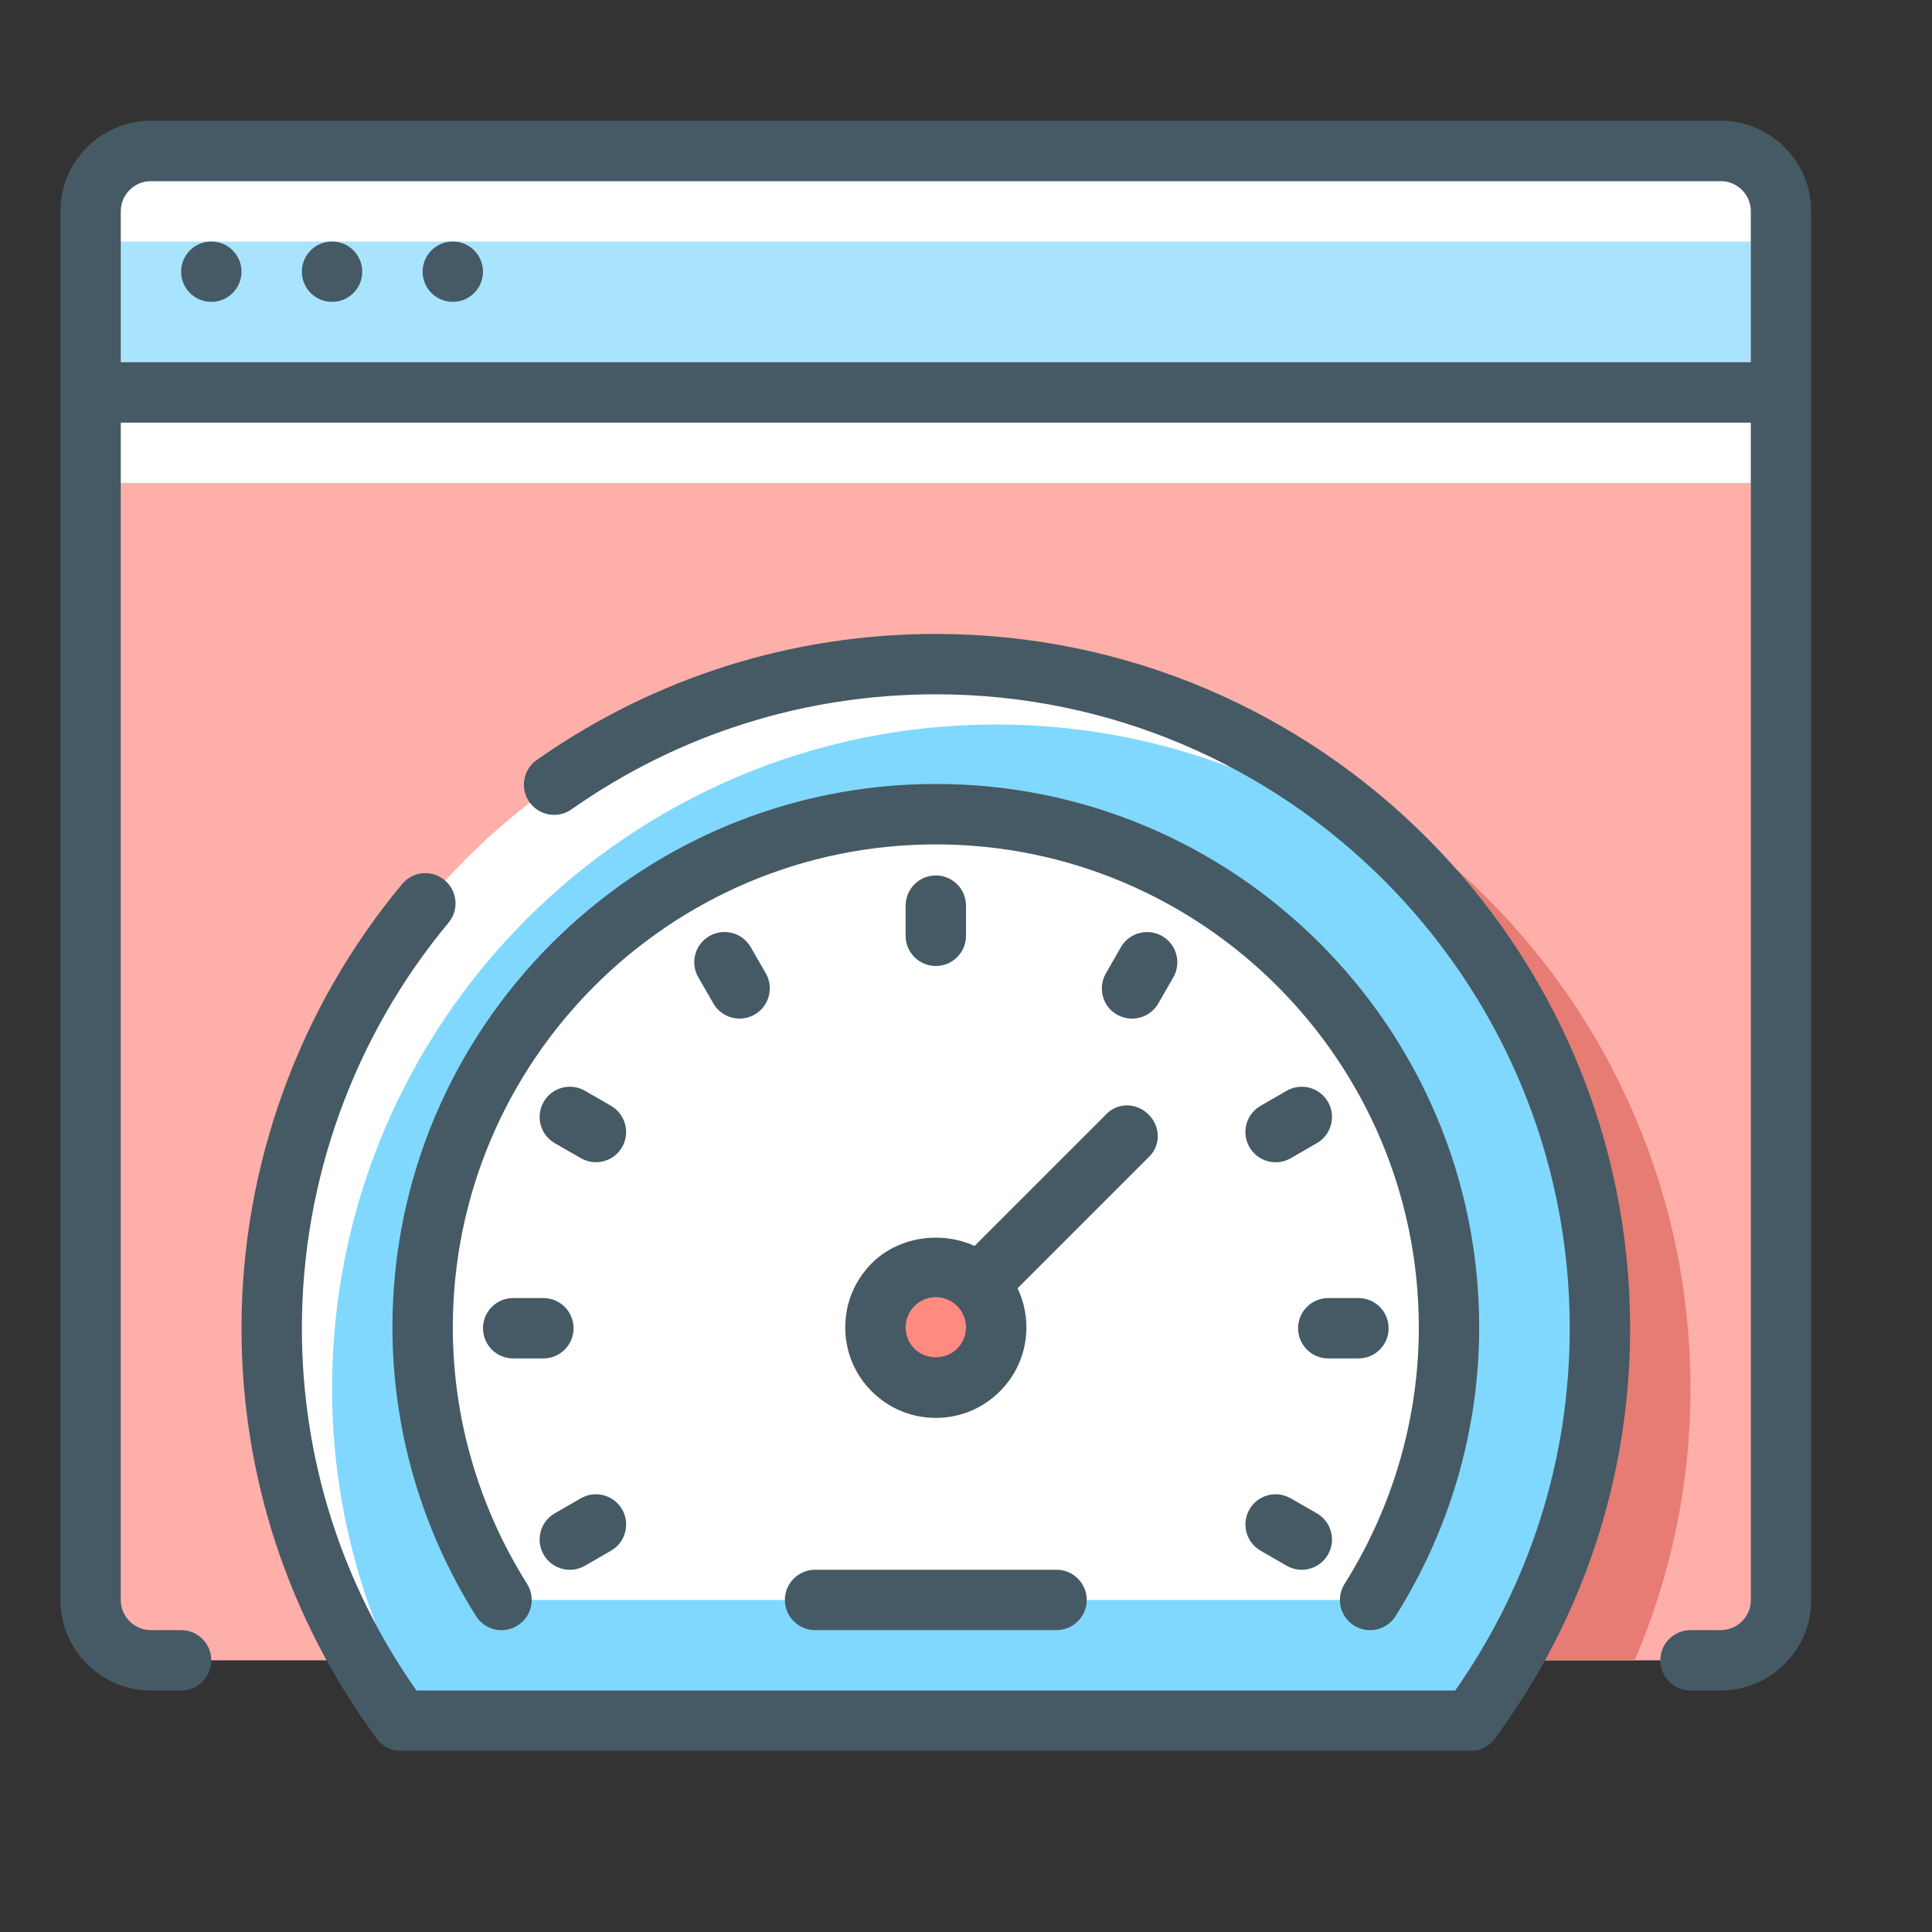 <?xml version="1.0" encoding="utf-8"?>
<!-- Generator: Adobe Illustrator 16.0.0, SVG Export Plug-In . SVG Version: 6.00 Build 0)  -->
<!DOCTYPE svg PUBLIC "-//W3C//DTD SVG 1.1//EN" "http://www.w3.org/Graphics/SVG/1.1/DTD/svg11.dtd">
<svg version="1.1" xmlns="http://www.w3.org/2000/svg" xmlns:xlink="http://www.w3.org/1999/xlink" x="0px" y="0px" width="32px"
	 height="32px" viewBox="0 0 32 32" enable-background="new 0 0 32 32" xml:space="preserve">
<rect x="0" y="0" width="32" height="32" fill="#333333" stroke="none"/>
<g id="SEO_performance_speedometer_website_speed">
	<g>
		<g id="monitoring_5_">
			<path fill="#FFAFA9" d="M29.5,12V3.5c0-0.55-0.45-1-1-1h-26c-0.55,0-1,0.45-1,1v23c0,0,0.45,1,1,1h26c0.55,0,1-1,1-1V15V12z"/>
			<path fill="#A9E4FF" d="M2,6V3.5C2,2.947,1.947,3,2.5,3h26C29.053,3,29,2.947,29,3.5V6H2z"/>
			<rect x="2" y="3" fill="#FFFFFF" width="27" height="1"/>
			<circle fill="#455A64" cx="7.5" cy="4.5" r="0.5"/>
			<circle fill="#455A64" cx="5.5" cy="4.5" r="0.5"/>
			<circle fill="#455A64" cx="3.5" cy="4.5" r="0.5"/>
			<rect x="2" y="7" fill="#FFFFFF" width="27" height="1"/>
		</g>
	</g>
	<path fill="#E67C73" d="M16.5,11.5c-2.381,0-4.667,0.722-6.61,2.088c-0.226,0.159-0.28,0.471-0.122,0.696
		c0.005,0.007,0.012,0.01,0.018,0.017c-0.506,0.391-0.975,0.825-1.405,1.297c-0.006-0.006-0.009-0.014-0.016-0.02
		C8.153,15.4,7.838,15.43,7.661,15.642C5.945,17.702,5,20.315,5,23c0,1.565,0.317,3.086,0.925,4.5h21.15
		C27.683,26.086,28,24.565,28,23C28,16.659,22.841,11.5,16.5,11.5z"/>
	<path fill="#455A64" d="M29,7H2C1.724,7,1.5,6.776,1.5,6.5S1.724,6,2,6h27c0.276,0,0.5,0.224,0.5,0.5S29.276,7,29,7z"/>
	<path fill="#455A64" d="M28.5,28H28c-0.276,0-0.5-0.224-0.5-0.5S27.724,27,28,27h0.5c0.276,0,0.5-0.225,0.5-0.5v-23
		C29,3.225,28.776,3,28.5,3h-26C2.224,3,2,3.225,2,3.5v23C2,26.775,2.224,27,2.5,27H3c0.276,0,0.5,0.224,0.5,0.5S3.276,28,3,28H2.5
		C1.673,28,1,27.327,1,26.5v-23C1,2.673,1.673,2,2.5,2h26C29.327,2,30,2.673,30,3.5v23C30,27.327,29.327,28,28.5,28z"/>
	<g>
		<path fill="#FFFFFF" d="M24.359,28.5c1.34-1.822,2.141-4.064,2.141-6.5c0-6.074-4.926-11-11-11c-6.075,0-11,4.926-11,11
			c0,2.436,0.801,4.678,2.141,6.5H24.359z"/>
		<path fill="#80D8FF" d="M16.5,12c-6.074,0-11,4.926-11,11c0,2.008,0.551,3.881,1.494,5.5h17.366c1.34-1.822,2.141-4.064,2.141-6.5
			c0-2.783-1.042-5.316-2.746-7.254C21.816,13.042,19.283,12,16.5,12z"/>
		<path fill="#455A64" d="M24.359,29H6.641c-0.159,0-0.309-0.075-0.403-0.204C4.774,26.805,4,24.455,4,22
			c0-2.685,0.945-5.298,2.661-7.358c0.177-0.212,0.492-0.241,0.704-0.063c0.212,0.177,0.241,0.491,0.064,0.704
			C5.863,17.163,5,19.549,5,22c0,2.157,0.655,4.227,1.897,6h17.206C25.345,26.227,26,24.157,26,22c0-5.79-4.71-10.5-10.5-10.5
			c-2.174,0-4.261,0.659-6.035,1.906c-0.226,0.159-0.537,0.104-0.697-0.122c-0.159-0.226-0.104-0.537,0.122-0.696
			c1.943-1.366,4.229-2.088,6.61-2.088C21.841,10.5,27,15.659,27,22c0,2.455-0.774,4.805-2.238,6.796
			C24.668,28.925,24.519,29,24.359,29z"/>
		<g>
			<path fill="#FFFFFF" d="M22.693,26.5C23.516,25.191,24,23.646,24,21.985c0-4.694-3.806-8.5-8.5-8.5S7,17.291,7,21.985
				c0,1.661,0.484,3.206,1.307,4.515H22.693z"/>
			<path fill="#455A64" d="M22.693,27c-0.091,0-0.183-0.024-0.266-0.076c-0.234-0.147-0.304-0.456-0.157-0.689
				c0.805-1.281,1.23-2.75,1.23-4.249c0-4.411-3.589-8-8-8s-8,3.589-8,8c0,1.5,0.425,2.969,1.23,4.248
				c0.147,0.234,0.077,0.543-0.157,0.689C8.34,27.073,8.031,27,7.884,26.767C6.979,25.327,6.5,23.674,6.5,21.985
				c0-4.963,4.038-9,9-9s9,4.037,9,9c0,1.688-0.479,3.341-1.383,4.78C23.022,26.917,22.859,27,22.693,27z"/>
		</g>
		<g>
			<g>
				<g>
					<path fill="#455A64" d="M19.25,15.505c0.239,0.138,0.321,0.443,0.184,0.683l-0.25,0.434c-0.139,0.239-0.444,0.32-0.684,0.183
						s-0.321-0.443-0.183-0.683l0.249-0.434C18.705,15.448,19.011,15.367,19.25,15.505z"/>
				</g>
			</g>
			<g>
				<g>
					<path fill="#455A64" d="M21.995,18.25c0.138,0.239,0.057,0.545-0.183,0.684l-0.434,0.25c-0.239,0.138-0.545,0.056-0.683-0.184
						s-0.057-0.545,0.183-0.684l0.434-0.25C21.552,17.929,21.857,18.011,21.995,18.25z"/>
				</g>
				<g>
					<path fill="#455A64" d="M10.304,25c0.138,0.239,0.057,0.545-0.183,0.684l-0.433,0.25c-0.24,0.138-0.545,0.056-0.683-0.184
						s-0.057-0.545,0.183-0.684l0.433-0.25C9.86,24.679,10.166,24.761,10.304,25z"/>
				</g>
			</g>
			<g>
				<g>
					<path fill="#455A64" d="M23,22c0,0.276-0.223,0.5-0.5,0.5H22c-0.276,0-0.5-0.224-0.5-0.5s0.224-0.5,0.5-0.5h0.5
						C22.777,21.5,23,21.724,23,22z"/>
				</g>
				<g>
					<path fill="#455A64" d="M9.5,22c0,0.276-0.224,0.5-0.5,0.5H8.5C8.223,22.5,8,22.276,8,22s0.223-0.5,0.5-0.5H9
						C9.276,21.5,9.5,21.724,9.5,22z"/>
				</g>
			</g>
			<g>
				<g>
					<path fill="#455A64" d="M21.995,25.75c-0.138,0.239-0.443,0.321-0.683,0.184l-0.434-0.25c-0.239-0.139-0.32-0.444-0.183-0.684
						s0.443-0.321,0.683-0.183l0.434,0.249C22.052,25.205,22.133,25.511,21.995,25.75z"/>
				</g>
				<g>
					<path fill="#455A64" d="M10.304,19c-0.138,0.239-0.443,0.321-0.683,0.183l-0.433-0.249c-0.24-0.139-0.321-0.444-0.183-0.684
						s0.443-0.321,0.683-0.184l0.433,0.25C10.36,18.455,10.441,18.761,10.304,19z"/>
				</g>
			</g>
			<g>
				<g>
					<path fill="#455A64" d="M12.5,16.804c-0.239,0.138-0.545,0.057-0.684-0.183l-0.25-0.434c-0.138-0.239-0.056-0.545,0.184-0.683
						s0.545-0.057,0.684,0.183l0.25,0.434C12.821,16.36,12.739,16.666,12.5,16.804z"/>
				</g>
			</g>
			<g>
				<g>
					<path fill="#455A64" d="M15.5,16c-0.276,0-0.5-0.224-0.5-0.5V15c0-0.276,0.224-0.5,0.5-0.5S16,14.724,16,15v0.5
						C16,15.776,15.776,16,15.5,16z"/>
				</g>
			</g>
		</g>
		<g>
			<g>
				<g>
					<path fill="#455A64" d="M15.146,22.339c-0.195-0.195-0.195-0.512,0-0.707l3.182-3.182c0.195-0.195,0.501-0.186,0.697,0.011
						c0.195,0.195,0.205,0.501,0.01,0.696l-3.182,3.182C15.658,22.534,15.342,22.534,15.146,22.339z"/>
				</g>
			</g>
			<g>
				<g>
					<g>
						<circle fill="#FF8A80" cx="15.5" cy="21.985" r="1"/>
						<path fill="#455A64" d="M15.5,23.485c-0.4,0-0.777-0.156-1.061-0.439S14,22.386,14,21.985s0.156-0.777,0.439-1.061
							c0.564-0.566,1.555-0.566,2.121,0C16.844,21.208,17,21.586,17,21.986c0,0.401-0.156,0.777-0.44,1.06
							C16.277,23.329,15.9,23.485,15.5,23.485z M15.5,21.485c-0.133,0-0.259,0.052-0.353,0.146C15.052,21.727,15,21.852,15,21.985
							s0.052,0.259,0.146,0.354c0.189,0.189,0.518,0.189,0.707,0C15.948,22.244,16,22.119,16,21.986c0-0.134-0.052-0.26-0.146-0.354
							S15.633,21.485,15.5,21.485z"/>
					</g>
				</g>
			</g>
		</g>
		<g>
			<path fill="#455A64" d="M18,26.5c0,0.275-0.225,0.5-0.5,0.5h-4c-0.275,0-0.5-0.225-0.5-0.5l0,0c0-0.275,0.225-0.5,0.5-0.5h4
				C17.775,26,18,26.225,18,26.5L18,26.5z"/>
		</g>
	</g>
</g>
</svg>
